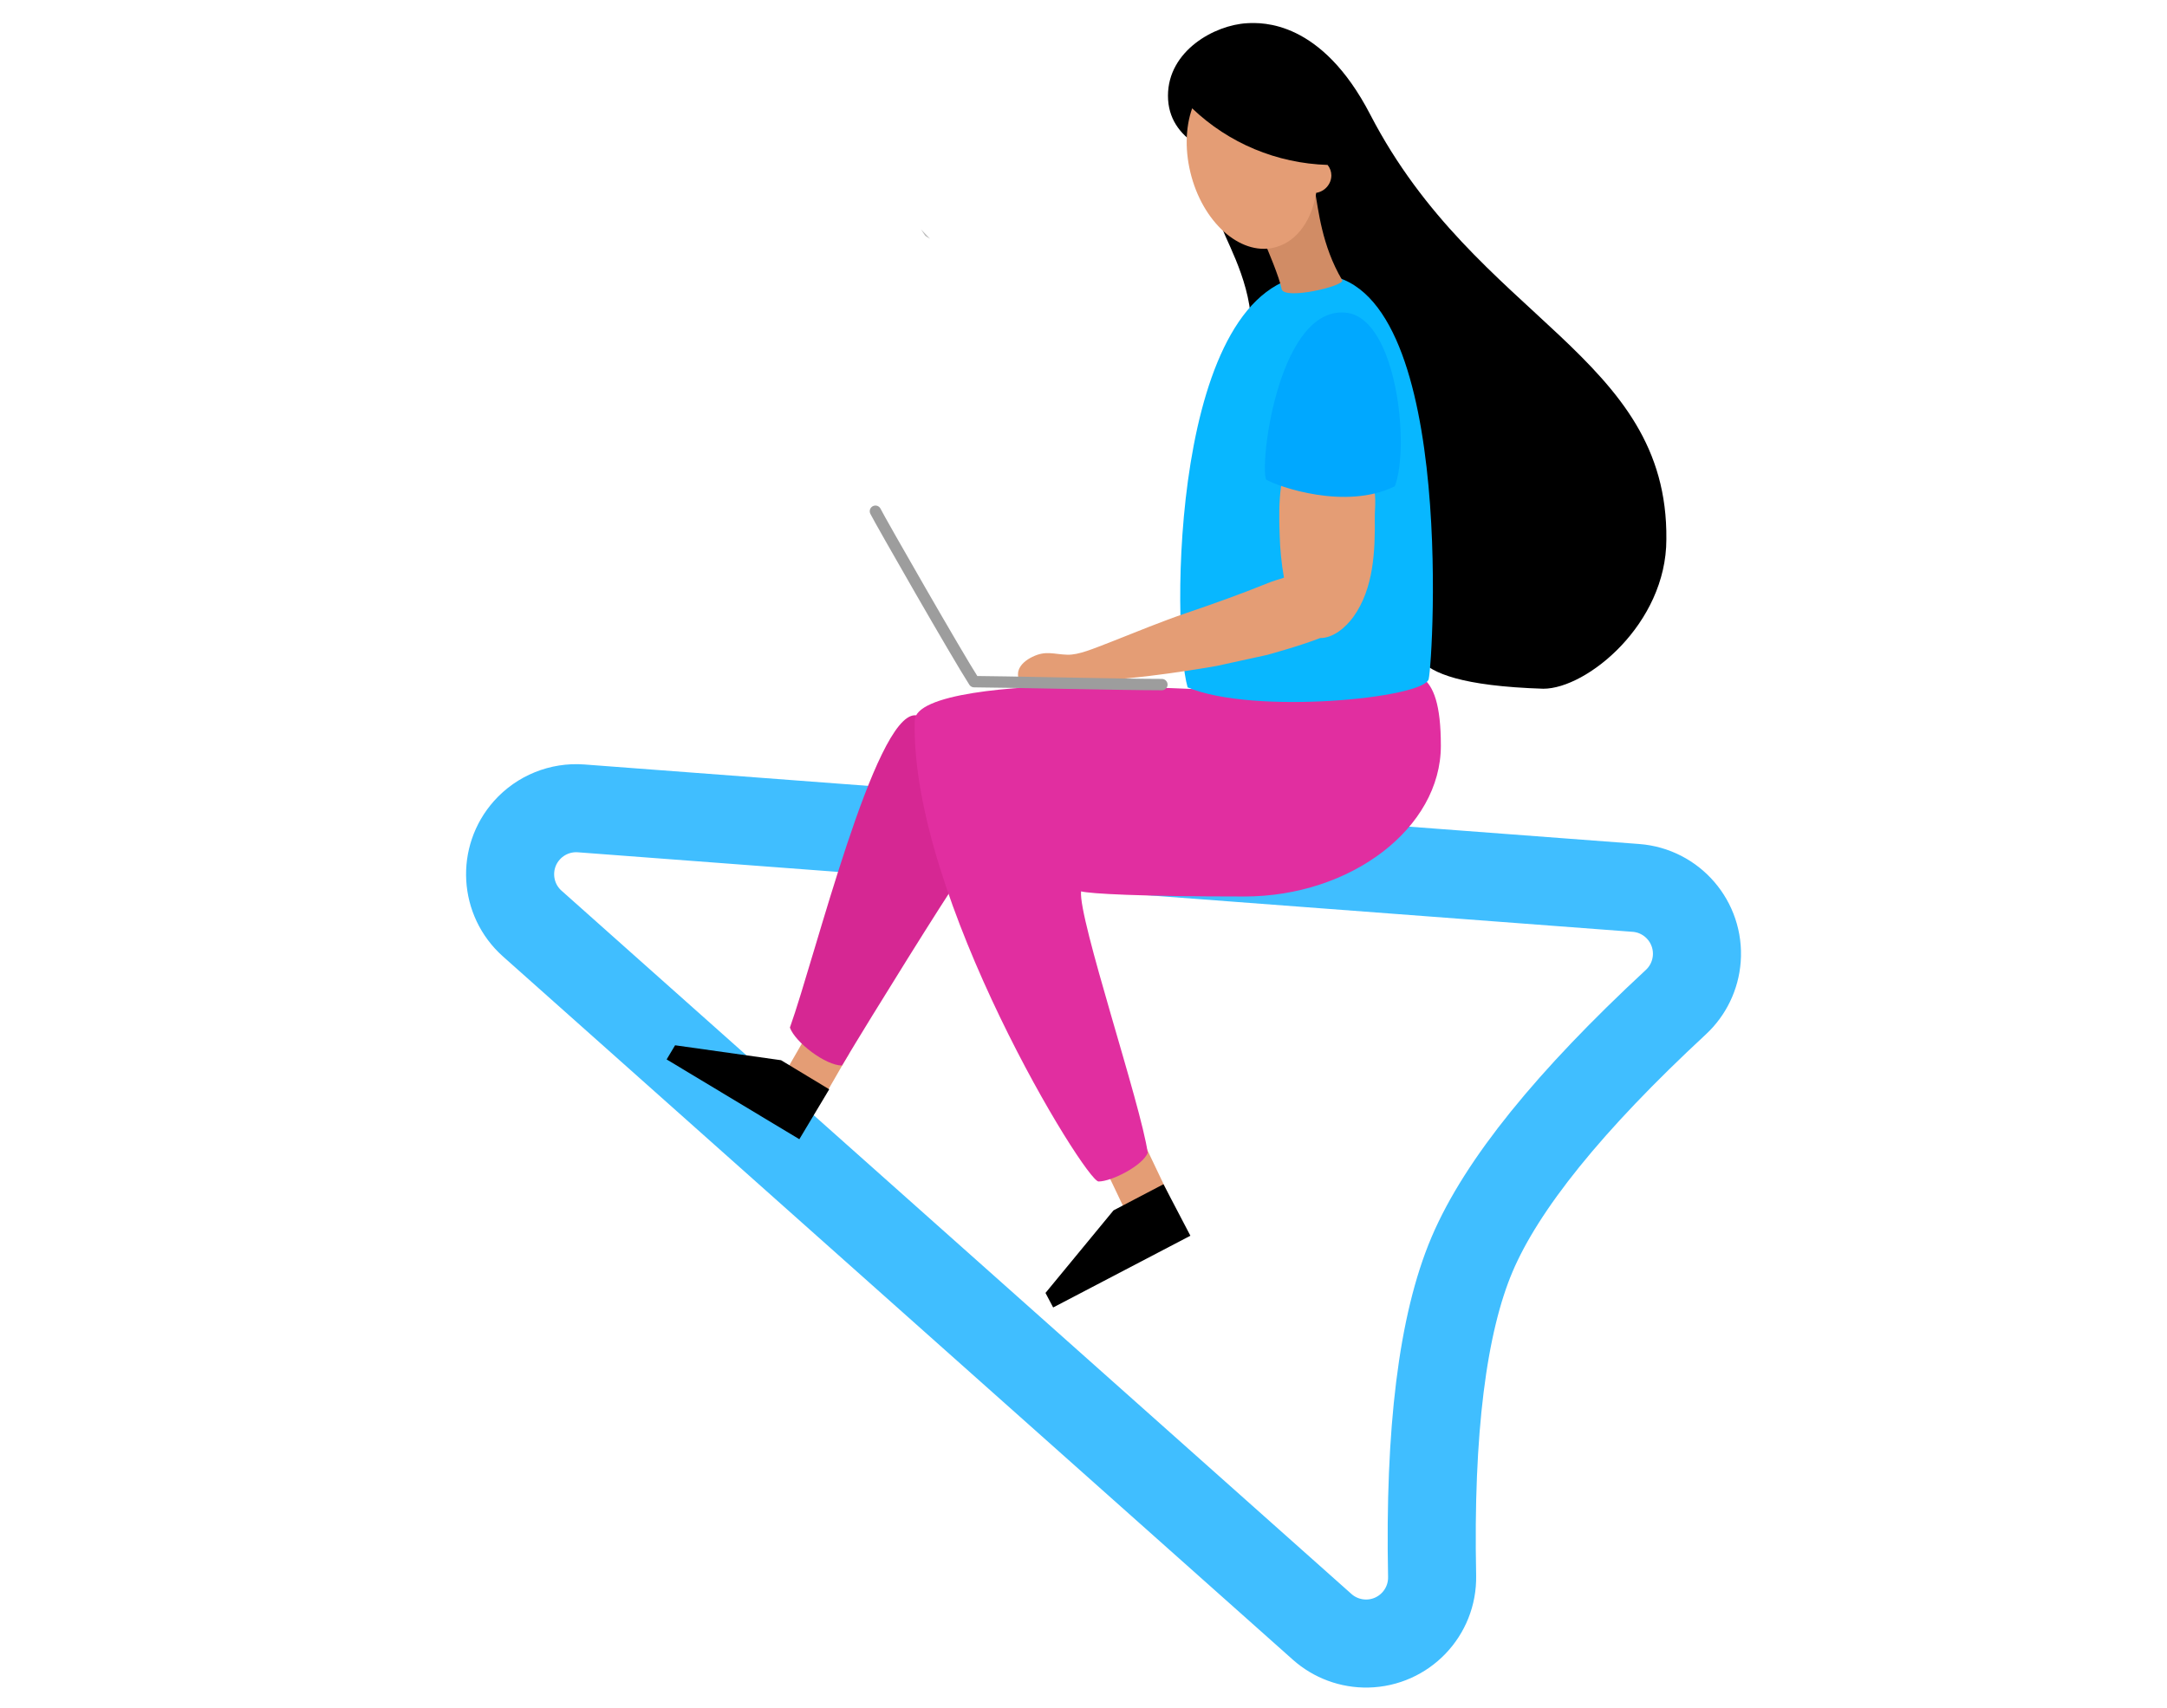 <svg xmlns="http://www.w3.org/2000/svg" width="992" height="782" viewBox="0 0 992 782">
  <g fill="none" fill-rule="evenodd">
    <path stroke="#00A8FF" stroke-width="40.32" d="M487.202,261.692 L642.341,720.364 C647.692,736.185 639.205,753.348 623.384,758.699 C616.159,761.142 608.278,760.766 601.319,757.644 C540.774,730.487 493.187,716.909 458.556,716.909 C423.925,716.909 376.337,730.487 315.793,757.644 C300.554,764.48 282.66,757.667 275.825,742.429 C272.704,735.47 272.327,727.589 274.771,720.364 L429.91,261.692 C435.261,245.871 452.424,237.384 468.245,242.735 C477.173,245.755 484.182,252.764 487.202,261.692 Z" opacity=".75" transform="rotate(-67 458.556 483)"/>
    <g transform="matrix(-1 0 0 1 763 10)">
      <path fill="#000" fill-rule="nonzero" d="M192.15,0.63 C207,1.44 228.33,13.23 228.33,33.84 C228.33,54.45 206.91,62.55 187.56,65.88 C200.61,81.45 206.01,84.51 204.66,91.17 C203.31,97.83 191.25,116.28 190.26,137.43 C189.27,158.58 131.94,274.68 121.05,278.1 C110.16,281.52 131.67,302.94 56.52,305.37 C36.54,305.37 0.18,275.67 0.18,236.97 C-0.72,152.64 86.94,136.62 135.72,42.48 C158.13,-0.81 185.22,0.27 192.15,0.63 Z"/>
      <polygon fill="#E49D75" fill-rule="nonzero" points="374.31 472.41 392.49 461.88 405.36 484.2 387.18 494.73"/>
      <polygon fill="#E49D75" fill-rule="nonzero" points="238.68 514.71 257.67 523.8 246.6 547.02 227.61 537.93"/>
      <path fill="#D62793" fill-rule="nonzero" d="M344.16,317.52 C362.61,317.52 389.79,428.04 401.4,460.53 C398.97,467.28 385.11,477.9 377.55,477.9 C362.88,453.33 330.03,400.68 324.27,392.58 C319.59,386.1 325.71,317.52 344.16,317.52 Z"/>
      <path fill="#000" fill-rule="nonzero" d="M337.23,99.36 C340.38,97.38 338.85,98.73 341.37,95.04" opacity=".27"/>
      <path fill="#E12EA0" fill-rule="nonzero" d="M132.57,297.27 C116.55,297.27 103.41,293.85 103.41,331.47 C103.41,369.09 144.54,400.5 193.32,400.5 C242.1,400.5 263.7,399.24 268.11,398.16 C269.46,410.58 240.66,495.9 237.6,517.86 C239.85,523.71 254.07,531 260.1,531 C266.13,531 346.32,400.68 344.25,320.13 C344.52,307.53 298.17,304.02 268.92,304.02 C239.67,304.02 177.3,307.44 169.38,307.44"/>
      <path fill="#08B7FF" fill-rule="nonzero" d="M108.99,300.96 C106.92,292.59 96.03,112.5 161.73,115.74 C227.43,118.98 226.8,279.45 219.33,304.74 C189.36,317.43 111.15,309.78 108.99,300.96 Z"/>
      <path fill="#D18C65" fill-rule="nonzero" d="M183.96,101.43 C182.88,103.86 177.3,117 176.31,122.31 C175.32,127.62 146.97,120.87 148.59,118.26 C157.95,102.42 159.48,85.86 161.01,77.58 C162.36,69.93 190.8,85.14 183.96,101.43 Z"/>
      <path fill="#E49D75" fill-rule="nonzero" d="M175.86,207.18 L135.27,211.5 C132.48,214.92 133.74,222.93 133.65,227.07 C133.47,242.37 134.19,259.47 143.37,272.34 C146.97,277.38 152.82,282.24 158.67,282.15 C167.76,285.75 182.97,289.89 182.97,289.89 L206.01,294.93 C206.01,294.93 244.8,301.86 263.97,301.41 C270.36,301.23 276.84,300.51 283.23,300.69 C286.92,300.78 292.77,301.95 296.28,300.69 C297.27,300.33 297,298.08 296.82,297.27 C296.01,294.21 293.04,292.05 290.43,290.79 C284.22,287.73 280.71,289.62 274.32,289.8 C269.1,289.89 262.89,287.19 253.8,283.68 C243.09,279.45 230.85,274.41 219.96,270.72 C207.54,266.49 194.85,261.99 182.7,257.04 C180.27,256.05 177.75,255.33 175.23,254.52 C176.4,247.95 177.03,241.38 177.21,234.72 C177.48,227.52 177.57,219.96 176.58,212.85 C176.13,211.05 176.58,208.89 175.86,207.18 Z"/>
      <path fill="#00A8FF" fill-rule="nonzero" d="M124.47,212.67 C117.54,194.31 123.57,136.98 145.98,133.29 C177.12,128.7 186.48,201.06 183.42,209.61 C177.84,212.85 146.97,223.74 124.47,212.67 Z"/>
      <path fill="#E49D75" fill-rule="nonzero" d="M217.26,39.6 C200.52,55.62 178.47,64.8 155.25,65.52 C154.17,66.87 153.54,68.58 153.54,70.29 C153.54,74.25 156.51,77.67 160.47,78.3 C162.45,90.54 168.93,100.17 178.56,103.05 C193.86,107.73 211.32,93.33 217.53,71.01 C220.68,59.67 220.41,48.51 217.26,39.6 Z"/>
      <path fill="#12A9FF" fill-rule="nonzero" d="M241.11,302.67 C257.31,302.67 315.81,302.22 326.52,302.22"/>
      <path stroke="#9D9D9D" stroke-linecap="round" stroke-linejoin="round" stroke-width="5.211" d="M231.12,303.48 C248.22,303.48 307.26,302.13 317.07,302.13 C324.63,290.43 359.91,228.78 362.25,224.1"/>
      <polygon fill="#000" fill-rule="nonzero" points="230.4 532.26 218.07 555.84 280.89 588.69 284.4 582.03 253.26 544.23"/>
      <polygon fill="#000" fill-rule="nonzero" points="383.4 488.79 397.08 511.65 457.83 475.11 453.96 468.63 405.45 475.47"/>
    </g>
  </g>
</svg>
